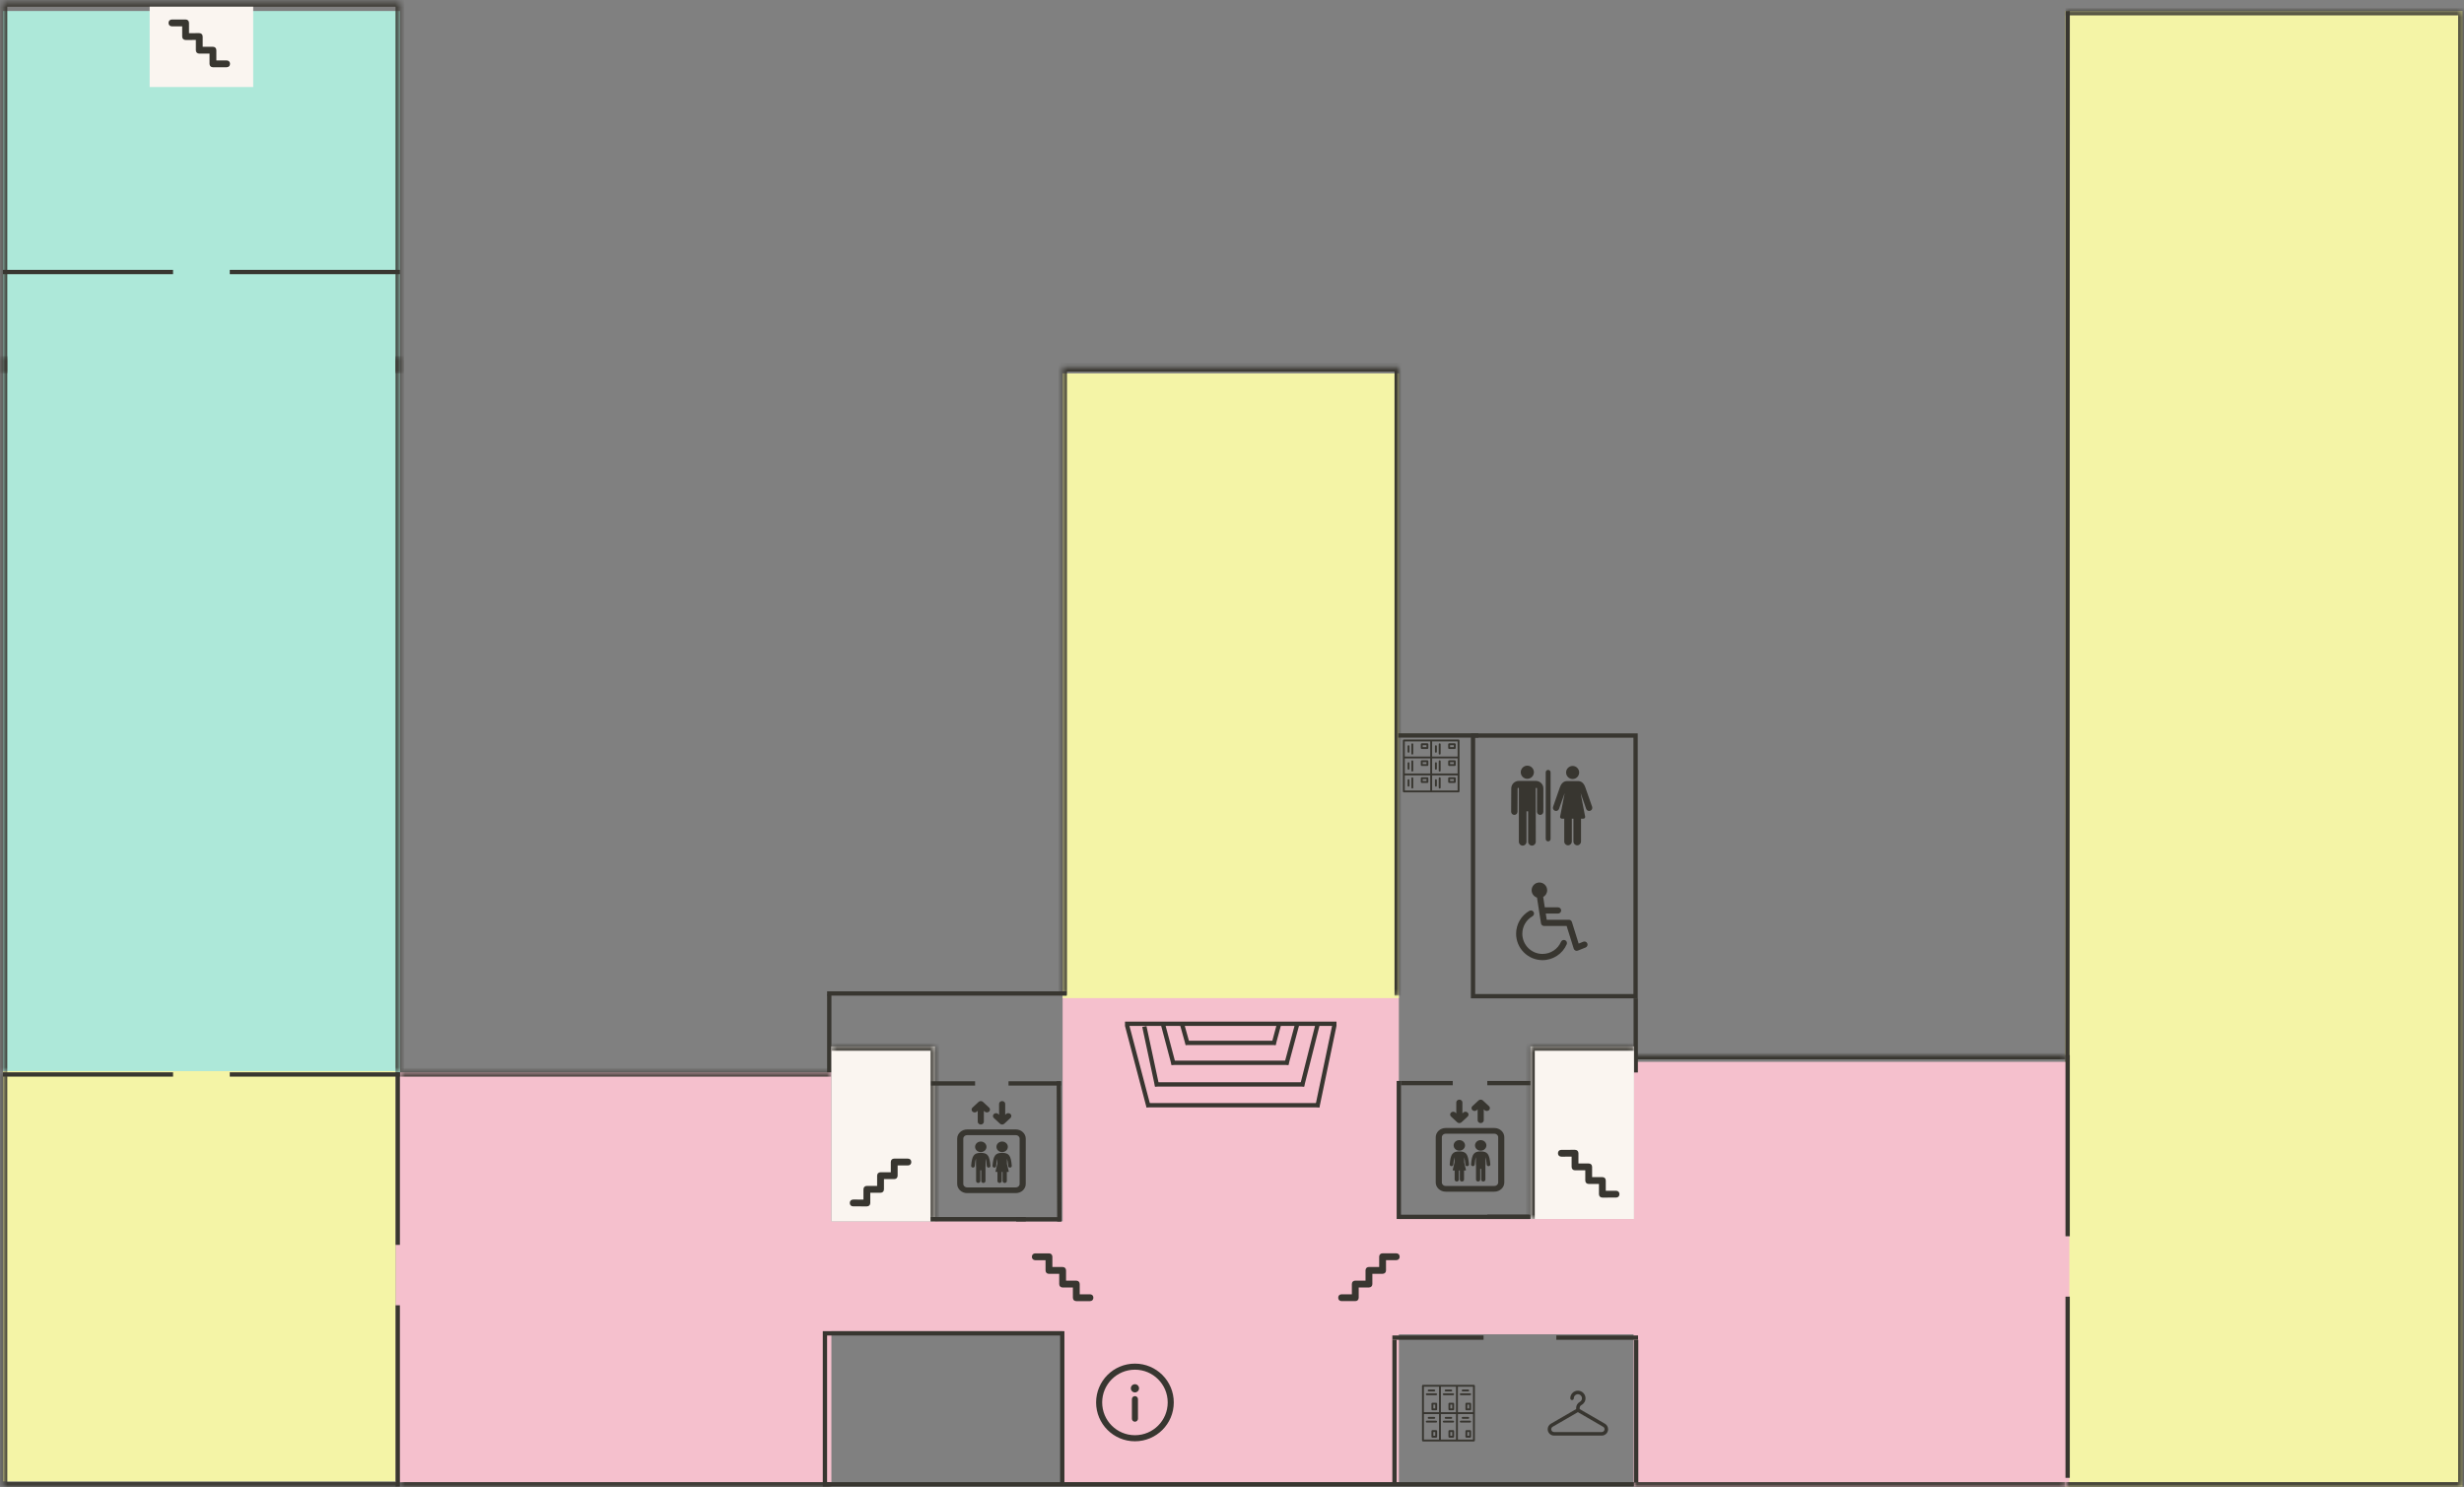 <svg width="502" height="303" viewBox="0 0 502 303" fill="none" xmlns="http://www.w3.org/2000/svg">
<rect x="0" y="0" width="502" height="303" fill="#808080" stroke="none"/>
<rect x="216.495" y="202.88" width="68.498" height="99.23" fill="#F5C0CD"/>
<rect x="216.495" y="76.089" width="68.498" height="127.296" fill="#F4F4A6"/>
<rect x="420.768" y="2.244" width="80.921" height="300.656" fill="#F4F4A6"/>
<rect x="0.596" y="2.244" width="80.921" height="216.261" fill="#ADE8D9"/>
<rect x="80.595" y="218.505" width="88.79" height="83.605" fill="#F5C0CD"/>
<rect x="332.813" y="216.367" width="88.79" height="86.532" fill="#F5C0CD"/>
<rect x="0.596" y="218.26" width="79.999" height="83.605" fill="#F4F4A6"/>
<rect x="167.295" y="248.872" width="87.032" height="22.38" fill="#F5C0CD"/>
<rect x="246.63" y="248.395" width="87.032" height="23.497" fill="#F5C0CD"/>
<g clip-path="url(#clip0_718_4727)">
<path d="M326.979 290.114L321.832 287.132V286.91C321.832 286.657 321.976 286.421 322.209 286.296C322.732 286.012 323.044 285.466 323.021 284.87C322.991 284.065 322.336 283.411 321.531 283.38C321.105 283.364 320.702 283.517 320.396 283.813C320.089 284.108 319.92 284.505 319.92 284.93C319.92 285.13 320.081 285.291 320.281 285.291C320.48 285.291 320.641 285.13 320.641 284.93C320.641 284.703 320.731 284.49 320.896 284.332C321.06 284.174 321.275 284.092 321.504 284.101C321.934 284.117 322.284 284.467 322.301 284.898C322.313 285.217 322.146 285.509 321.865 285.661C321.4 285.913 321.111 286.392 321.111 286.91V287.132L315.964 290.114C315.565 290.345 315.317 290.775 315.317 291.236C315.317 291.951 315.899 292.532 316.613 292.532H326.329C327.044 292.532 327.625 291.95 327.625 291.236C327.625 290.775 327.377 290.345 326.979 290.114ZM326.329 291.811H316.613C316.296 291.811 316.039 291.553 316.039 291.236C316.039 291.031 316.148 290.841 316.325 290.738L321.471 287.756L326.617 290.738C326.794 290.841 326.904 291.031 326.904 291.236C326.904 291.553 326.646 291.811 326.329 291.811Z" fill="#383630"/>
</g>
<g clip-path="url(#clip1_718_4727)">
<path d="M287.159 160.116L287.159 158.962C287.159 158.911 287.138 158.863 287.102 158.826C287.066 158.79 287.017 158.77 286.966 158.77C286.915 158.77 286.866 158.79 286.83 158.826C286.794 158.863 286.774 158.911 286.774 158.962L286.774 160.116C286.774 160.167 286.794 160.216 286.83 160.252C286.866 160.288 286.915 160.309 286.966 160.309C287.017 160.309 287.066 160.288 287.102 160.252C287.138 160.216 287.159 160.167 287.159 160.116Z" fill="#383630"/>
<path d="M287.928 160.501L287.928 158.578C287.928 158.527 287.907 158.478 287.871 158.442C287.835 158.406 287.786 158.386 287.735 158.386C287.684 158.386 287.635 158.406 287.599 158.442C287.563 158.478 287.543 158.527 287.543 158.578L287.543 160.501C287.543 160.552 287.563 160.601 287.599 160.637C287.635 160.673 287.684 160.693 287.735 160.693C287.786 160.693 287.835 160.673 287.871 160.637C287.907 160.601 287.928 160.552 287.928 160.501Z" fill="#383630"/>
<path d="M289.466 158.578L289.466 159.347C289.466 159.398 289.486 159.447 289.522 159.483C289.558 159.519 289.607 159.539 289.658 159.539L290.812 159.539C290.863 159.539 290.912 159.519 290.948 159.483C290.984 159.447 291.004 159.398 291.004 159.347L291.004 158.578C291.004 158.527 290.984 158.478 290.948 158.442C290.912 158.405 290.863 158.385 290.812 158.385L289.658 158.385C289.607 158.385 289.558 158.405 289.522 158.442C289.486 158.478 289.466 158.527 289.466 158.578ZM290.62 158.77L290.62 159.154L289.85 159.154L289.85 158.77L290.62 158.77Z" fill="#383630"/>
<path d="M287.159 156.654L287.159 155.501C287.159 155.45 287.138 155.401 287.102 155.365C287.066 155.328 287.017 155.308 286.966 155.308C286.915 155.308 286.866 155.328 286.83 155.365C286.794 155.401 286.774 155.45 286.774 155.501L286.774 156.654C286.774 156.705 286.794 156.754 286.83 156.79C286.866 156.826 286.915 156.847 286.966 156.847C287.017 156.847 287.066 156.826 287.102 156.79C287.138 156.754 287.159 156.705 287.159 156.654Z" fill="#383630"/>
<path d="M287.928 157.039L287.928 155.116C287.928 155.065 287.907 155.016 287.871 154.98C287.835 154.944 287.786 154.924 287.735 154.924C287.684 154.924 287.635 154.944 287.599 154.98C287.563 155.016 287.543 155.065 287.543 155.116L287.543 157.039C287.543 157.09 287.563 157.139 287.599 157.175C287.635 157.211 287.684 157.231 287.735 157.231C287.786 157.231 287.835 157.211 287.871 157.175C287.907 157.139 287.928 157.09 287.928 157.039Z" fill="#383630"/>
<path d="M289.466 155.117L289.466 155.886C289.466 155.937 289.486 155.986 289.522 156.022C289.558 156.058 289.607 156.078 289.658 156.078L290.812 156.078C290.863 156.078 290.912 156.058 290.948 156.022C290.984 155.986 291.004 155.937 291.004 155.886L291.004 155.117C291.004 155.066 290.984 155.017 290.948 154.981C290.912 154.945 290.863 154.924 290.812 154.924L289.658 154.924C289.607 154.924 289.558 154.945 289.522 154.981C289.486 155.017 289.466 155.066 289.466 155.117ZM290.62 155.309L290.62 155.694L289.85 155.694L289.85 155.309L290.62 155.309Z" fill="#383630"/>
<path d="M287.159 153.193L287.159 152.04C287.159 151.989 287.138 151.94 287.102 151.904C287.066 151.868 287.017 151.847 286.966 151.847C286.915 151.847 286.866 151.868 286.83 151.904C286.794 151.94 286.774 151.989 286.774 152.04L286.774 153.193C286.774 153.244 286.794 153.293 286.83 153.329C286.866 153.365 286.915 153.386 286.966 153.386C287.017 153.386 287.066 153.365 287.102 153.329C287.138 153.293 287.159 153.244 287.159 153.193Z" fill="#383630"/>
<path d="M287.928 153.578L287.928 151.655C287.928 151.604 287.907 151.555 287.871 151.519C287.835 151.483 287.786 151.463 287.735 151.463C287.684 151.463 287.635 151.483 287.599 151.519C287.563 151.555 287.543 151.604 287.543 151.655L287.543 153.578C287.543 153.629 287.563 153.678 287.599 153.714C287.635 153.75 287.684 153.771 287.735 153.771C287.786 153.771 287.835 153.75 287.871 153.714C287.907 153.678 287.928 153.629 287.928 153.578Z" fill="#383630"/>
<path d="M289.466 151.655L289.466 152.424C289.466 152.475 289.486 152.524 289.522 152.56C289.558 152.596 289.607 152.616 289.658 152.616L290.812 152.616C290.863 152.616 290.912 152.596 290.948 152.56C290.984 152.524 291.004 152.475 291.004 152.424L291.004 151.655C291.004 151.604 290.984 151.555 290.948 151.519C290.912 151.483 290.863 151.462 290.812 151.462L289.658 151.462C289.607 151.462 289.558 151.483 289.522 151.519C289.486 151.555 289.466 151.604 289.466 151.655ZM290.62 151.847L290.62 152.232L289.85 152.232L289.85 151.847L290.62 151.847Z" fill="#383630"/>
<path d="M292.735 160.116L292.735 158.962C292.735 158.911 292.715 158.863 292.679 158.826C292.643 158.79 292.594 158.77 292.543 158.77C292.492 158.77 292.443 158.79 292.407 158.826C292.371 158.863 292.351 158.911 292.351 158.962L292.351 160.116C292.351 160.167 292.371 160.216 292.407 160.252C292.443 160.288 292.492 160.309 292.543 160.309C292.594 160.309 292.643 160.288 292.679 160.252C292.715 160.216 292.735 160.167 292.735 160.116Z" fill="#383630"/>
<path d="M293.504 160.501L293.504 158.578C293.504 158.527 293.484 158.478 293.448 158.442C293.412 158.406 293.363 158.386 293.312 158.386C293.261 158.386 293.212 158.406 293.176 158.442C293.14 158.478 293.12 158.527 293.12 158.578L293.12 160.501C293.12 160.552 293.14 160.601 293.176 160.637C293.212 160.673 293.261 160.693 293.312 160.693C293.363 160.693 293.412 160.673 293.448 160.637C293.484 160.601 293.504 160.552 293.504 160.501Z" fill="#383630"/>
<path d="M295.043 158.578L295.043 159.347C295.043 159.398 295.063 159.447 295.099 159.483C295.135 159.519 295.184 159.539 295.235 159.539L296.389 159.539C296.44 159.539 296.489 159.519 296.525 159.483C296.561 159.447 296.581 159.398 296.581 159.347L296.581 158.578C296.581 158.527 296.561 158.478 296.525 158.442C296.489 158.405 296.44 158.385 296.389 158.385L295.235 158.385C295.184 158.385 295.135 158.405 295.099 158.442C295.063 158.478 295.043 158.527 295.043 158.578ZM296.197 158.77L296.197 159.154L295.428 159.154L295.428 158.77L296.197 158.77Z" fill="#383630"/>
<path d="M292.735 156.654L292.735 155.501C292.735 155.45 292.715 155.401 292.679 155.365C292.643 155.328 292.594 155.308 292.543 155.308C292.492 155.308 292.443 155.328 292.407 155.365C292.371 155.401 292.351 155.45 292.351 155.501L292.351 156.654C292.351 156.705 292.371 156.754 292.407 156.79C292.443 156.826 292.492 156.847 292.543 156.847C292.594 156.847 292.643 156.826 292.679 156.79C292.715 156.754 292.735 156.705 292.735 156.654Z" fill="#383630"/>
<path d="M293.312 154.924C293.261 154.924 293.212 154.944 293.176 154.98C293.14 155.016 293.12 155.065 293.12 155.116L293.12 157.039C293.12 157.09 293.14 157.139 293.176 157.175C293.212 157.211 293.261 157.231 293.312 157.231C293.363 157.231 293.412 157.211 293.448 157.175C293.484 157.139 293.504 157.09 293.504 157.039L293.504 155.116C293.504 155.065 293.484 155.016 293.448 154.98C293.412 154.944 293.363 154.924 293.312 154.924Z" fill="#383630"/>
<path d="M295.043 155.117L295.043 155.886C295.043 155.937 295.063 155.986 295.099 156.022C295.135 156.058 295.184 156.078 295.235 156.078L296.389 156.078C296.44 156.078 296.489 156.058 296.525 156.022C296.561 155.986 296.581 155.937 296.581 155.886L296.581 155.117C296.581 155.066 296.561 155.017 296.525 154.981C296.489 154.945 296.44 154.924 296.389 154.924L295.235 154.924C295.184 154.924 295.135 154.945 295.099 154.981C295.063 155.017 295.043 155.066 295.043 155.117ZM296.197 155.309L296.197 155.694L295.428 155.694L295.428 155.309L296.197 155.309Z" fill="#383630"/>
<path d="M286.004 150.694C285.953 150.694 285.904 150.714 285.868 150.75C285.832 150.786 285.812 150.835 285.812 150.886L285.812 161.271C285.812 161.322 285.832 161.371 285.868 161.407C285.904 161.443 285.953 161.463 286.004 161.463L297.158 161.463C297.209 161.463 297.258 161.443 297.294 161.407C297.33 161.371 297.35 161.322 297.35 161.271L297.35 150.886C297.35 150.835 297.33 150.786 297.294 150.75C297.258 150.714 297.209 150.694 297.158 150.694L286.004 150.694ZM286.197 151.078L291.389 151.078L291.389 154.155L286.197 154.155L286.197 151.078ZM291.773 157.617L291.773 154.54L296.966 154.54L296.966 157.617L291.773 157.617ZM286.197 154.54L291.389 154.54L291.389 157.617L286.197 157.617L286.197 154.54ZM286.197 158.001L291.389 158.001L291.389 161.078L286.197 161.078L286.197 158.001ZM296.966 158.001L296.966 161.078L291.773 161.078L291.773 158.001L296.966 158.001ZM296.966 151.078L296.966 154.155L291.773 154.155L291.773 151.078L296.966 151.078Z" fill="#383630"/>
<path d="M292.735 153.193L292.735 152.04C292.735 151.989 292.715 151.94 292.679 151.904C292.643 151.868 292.594 151.847 292.543 151.847C292.492 151.847 292.443 151.868 292.407 151.904C292.371 151.94 292.351 151.989 292.351 152.04L292.351 153.193C292.351 153.244 292.371 153.293 292.407 153.329C292.443 153.365 292.492 153.386 292.543 153.386C292.594 153.386 292.643 153.365 292.679 153.329C292.715 153.293 292.735 153.244 292.735 153.193Z" fill="#383630"/>
<path d="M293.504 153.578L293.504 151.655C293.504 151.604 293.484 151.555 293.448 151.519C293.412 151.483 293.363 151.463 293.312 151.463C293.261 151.463 293.212 151.483 293.176 151.519C293.14 151.555 293.12 151.604 293.12 151.655L293.12 153.578C293.12 153.629 293.14 153.678 293.176 153.714C293.212 153.75 293.261 153.771 293.312 153.771C293.363 153.771 293.412 153.75 293.448 153.714C293.484 153.678 293.504 153.629 293.504 153.578Z" fill="#383630"/>
<path d="M295.043 151.655L295.043 152.424C295.043 152.475 295.063 152.524 295.099 152.56C295.135 152.596 295.184 152.616 295.235 152.616L296.389 152.616C296.44 152.616 296.489 152.596 296.525 152.56C296.561 152.524 296.581 152.475 296.581 152.424L296.581 151.655C296.581 151.604 296.561 151.555 296.525 151.519C296.489 151.483 296.44 151.462 296.389 151.462L295.235 151.462C295.184 151.462 295.135 151.483 295.099 151.519C295.063 151.555 295.043 151.604 295.043 151.655ZM296.197 151.847L296.197 152.232L295.428 152.232L295.428 151.847L296.197 151.847Z" fill="#383630"/>
</g>
<path d="M291.059 283.532H292.213C292.264 283.532 292.313 283.512 292.349 283.476C292.385 283.44 292.406 283.391 292.406 283.34C292.406 283.289 292.385 283.24 292.349 283.204C292.313 283.168 292.264 283.147 292.213 283.147H291.059C291.008 283.147 290.96 283.168 290.924 283.204C290.887 283.24 290.867 283.289 290.867 283.34C290.867 283.391 290.887 283.44 290.924 283.476C290.96 283.512 291.008 283.532 291.059 283.532Z" fill="#383630"/>
<path d="M290.675 284.301H292.598C292.649 284.301 292.698 284.28 292.734 284.244C292.77 284.208 292.79 284.159 292.79 284.108C292.79 284.057 292.77 284.008 292.734 283.972C292.698 283.936 292.649 283.916 292.598 283.916H290.675C290.624 283.916 290.575 283.936 290.539 283.972C290.503 284.008 290.482 284.057 290.482 284.108C290.482 284.159 290.503 284.208 290.539 284.244C290.575 284.28 290.624 284.301 290.675 284.301Z" fill="#383630"/>
<path d="M292.598 285.84H291.829C291.778 285.84 291.729 285.86 291.693 285.896C291.656 285.932 291.636 285.981 291.636 286.032V287.186C291.636 287.237 291.656 287.286 291.693 287.322C291.729 287.358 291.778 287.378 291.829 287.378H292.598C292.649 287.378 292.698 287.358 292.734 287.322C292.77 287.286 292.79 287.237 292.79 287.186V286.032C292.79 285.981 292.77 285.932 292.734 285.896C292.698 285.86 292.649 285.84 292.598 285.84ZM292.405 286.994H292.021V286.224H292.405V286.994Z" fill="#383630"/>
<path d="M294.521 283.532H295.675C295.726 283.532 295.775 283.512 295.811 283.476C295.847 283.44 295.867 283.391 295.867 283.34C295.867 283.289 295.847 283.24 295.811 283.204C295.775 283.168 295.726 283.147 295.675 283.147H294.521C294.47 283.147 294.421 283.168 294.385 283.204C294.349 283.24 294.329 283.289 294.329 283.34C294.329 283.391 294.349 283.44 294.385 283.476C294.421 283.512 294.47 283.532 294.521 283.532Z" fill="#383630"/>
<path d="M294.136 284.301H296.059C296.11 284.301 296.159 284.28 296.195 284.244C296.231 284.208 296.252 284.159 296.252 284.108C296.252 284.057 296.231 284.008 296.195 283.972C296.159 283.936 296.11 283.916 296.059 283.916H294.136C294.085 283.916 294.036 283.936 294 283.972C293.964 284.008 293.944 284.057 293.944 284.108C293.944 284.159 293.964 284.208 294 284.244C294.036 284.28 294.085 284.301 294.136 284.301Z" fill="#383630"/>
<path d="M296.059 285.84H295.29C295.239 285.84 295.19 285.86 295.154 285.896C295.118 285.932 295.098 285.981 295.098 286.032V287.186C295.098 287.237 295.118 287.286 295.154 287.322C295.19 287.358 295.239 287.378 295.29 287.378H296.059C296.11 287.378 296.159 287.358 296.195 287.322C296.231 287.286 296.251 287.237 296.251 287.186V286.032C296.251 285.981 296.231 285.932 296.195 285.896C296.159 285.86 296.11 285.84 296.059 285.84ZM295.867 286.994H295.482V286.224H295.867V286.994Z" fill="#383630"/>
<path d="M297.982 283.532H299.136C299.187 283.532 299.236 283.512 299.272 283.476C299.308 283.44 299.328 283.391 299.328 283.34C299.328 283.289 299.308 283.24 299.272 283.204C299.236 283.168 299.187 283.147 299.136 283.147H297.982C297.931 283.147 297.882 283.168 297.846 283.204C297.81 283.24 297.79 283.289 297.79 283.34C297.79 283.391 297.81 283.44 297.846 283.476C297.882 283.512 297.931 283.532 297.982 283.532Z" fill="#383630"/>
<path d="M297.598 284.301H299.521C299.572 284.301 299.621 284.28 299.657 284.244C299.693 284.208 299.713 284.159 299.713 284.108C299.713 284.057 299.693 284.008 299.657 283.972C299.621 283.936 299.572 283.916 299.521 283.916H297.598C297.547 283.916 297.498 283.936 297.462 283.972C297.426 284.008 297.405 284.057 297.405 284.108C297.405 284.159 297.426 284.208 297.462 284.244C297.498 284.28 297.547 284.301 297.598 284.301Z" fill="#383630"/>
<path d="M299.521 285.84H298.751C298.7 285.84 298.651 285.86 298.615 285.896C298.579 285.932 298.559 285.981 298.559 286.032V287.186C298.559 287.237 298.579 287.286 298.615 287.322C298.651 287.358 298.7 287.378 298.751 287.378H299.521C299.572 287.378 299.621 287.358 299.657 287.322C299.693 287.286 299.713 287.237 299.713 287.186V286.032C299.713 285.981 299.693 285.932 299.657 285.896C299.621 285.86 299.572 285.84 299.521 285.84ZM299.328 286.994H298.944V286.224H299.328V286.994Z" fill="#383630"/>
<path d="M291.059 289.108H292.213C292.264 289.108 292.313 289.088 292.349 289.052C292.385 289.016 292.406 288.967 292.406 288.916C292.406 288.865 292.385 288.816 292.349 288.78C292.313 288.744 292.264 288.724 292.213 288.724H291.059C291.008 288.724 290.96 288.744 290.924 288.78C290.887 288.816 290.867 288.865 290.867 288.916C290.867 288.967 290.887 289.016 290.924 289.052C290.96 289.088 291.008 289.108 291.059 289.108Z" fill="#383630"/>
<path d="M290.675 289.878H292.598C292.649 289.878 292.698 289.858 292.734 289.821C292.77 289.785 292.79 289.736 292.79 289.685C292.79 289.634 292.77 289.586 292.734 289.549C292.698 289.513 292.649 289.493 292.598 289.493H290.675C290.624 289.493 290.575 289.513 290.539 289.549C290.503 289.586 290.482 289.634 290.482 289.685C290.482 289.736 290.503 289.785 290.539 289.821C290.575 289.858 290.624 289.878 290.675 289.878Z" fill="#383630"/>
<path d="M292.598 291.416H291.829C291.778 291.416 291.729 291.436 291.693 291.472C291.656 291.508 291.636 291.557 291.636 291.608V292.762C291.636 292.813 291.656 292.862 291.693 292.898C291.729 292.934 291.778 292.954 291.829 292.954H292.598C292.649 292.954 292.698 292.934 292.734 292.898C292.77 292.862 292.79 292.813 292.79 292.762V291.608C292.79 291.557 292.77 291.508 292.734 291.472C292.698 291.436 292.649 291.416 292.598 291.416ZM292.405 292.57H292.021V291.801H292.405V292.57Z" fill="#383630"/>
<path d="M294.521 289.108H295.675C295.726 289.108 295.775 289.088 295.811 289.052C295.847 289.016 295.867 288.967 295.867 288.916C295.867 288.865 295.847 288.816 295.811 288.78C295.775 288.744 295.726 288.724 295.675 288.724H294.521C294.47 288.724 294.421 288.744 294.385 288.78C294.349 288.816 294.329 288.865 294.329 288.916C294.329 288.967 294.349 289.016 294.385 289.052C294.421 289.088 294.47 289.108 294.521 289.108Z" fill="#383630"/>
<path d="M296.252 289.685C296.252 289.634 296.231 289.586 296.195 289.549C296.159 289.513 296.11 289.493 296.059 289.493H294.136C294.085 289.493 294.036 289.513 294 289.549C293.964 289.586 293.944 289.634 293.944 289.685C293.944 289.736 293.964 289.785 294 289.821C294.036 289.858 294.085 289.878 294.136 289.878H296.059C296.11 289.878 296.159 289.858 296.195 289.821C296.231 289.785 296.252 289.736 296.252 289.685Z" fill="#383630"/>
<path d="M296.059 291.416H295.29C295.239 291.416 295.19 291.436 295.154 291.472C295.118 291.508 295.098 291.557 295.098 291.608V292.762C295.098 292.813 295.118 292.862 295.154 292.898C295.19 292.934 295.239 292.954 295.29 292.954H296.059C296.11 292.954 296.159 292.934 296.195 292.898C296.231 292.862 296.251 292.813 296.251 292.762V291.608C296.251 291.557 296.231 291.508 296.195 291.472C296.159 291.436 296.11 291.416 296.059 291.416ZM295.867 292.57H295.482V291.801H295.867V292.57Z" fill="#383630"/>
<path d="M300.482 282.378C300.482 282.327 300.462 282.278 300.426 282.242C300.39 282.206 300.341 282.186 300.29 282.186H289.906C289.855 282.186 289.806 282.206 289.77 282.242C289.734 282.278 289.713 282.327 289.713 282.378V293.532C289.713 293.583 289.734 293.631 289.77 293.668C289.806 293.704 289.855 293.724 289.906 293.724H300.29C300.341 293.724 300.39 293.704 300.426 293.668C300.462 293.631 300.482 293.583 300.482 293.532V282.378ZM300.098 282.57V287.762H297.021V282.57H300.098ZM293.559 288.147H296.636V293.339H293.559V288.147ZM296.636 282.57V287.762H293.559V282.57H296.636ZM293.175 282.57V287.762H290.098V282.57H293.175ZM293.175 293.339H290.098V288.147H293.175V293.339ZM300.098 293.339H297.021V288.147H300.098V293.339Z" fill="#383630"/>
<path d="M297.982 289.108H299.136C299.187 289.108 299.236 289.088 299.272 289.052C299.308 289.016 299.328 288.967 299.328 288.916C299.328 288.865 299.308 288.816 299.272 288.78C299.236 288.744 299.187 288.724 299.136 288.724H297.982C297.931 288.724 297.882 288.744 297.846 288.78C297.81 288.816 297.79 288.865 297.79 288.916C297.79 288.967 297.81 289.016 297.846 289.052C297.882 289.088 297.931 289.108 297.982 289.108Z" fill="#383630"/>
<path d="M297.598 289.878H299.521C299.572 289.878 299.621 289.858 299.657 289.821C299.693 289.785 299.713 289.736 299.713 289.685C299.713 289.634 299.693 289.586 299.657 289.549C299.621 289.513 299.572 289.493 299.521 289.493H297.598C297.547 289.493 297.498 289.513 297.462 289.549C297.426 289.586 297.405 289.634 297.405 289.685C297.405 289.736 297.426 289.785 297.462 289.821C297.498 289.858 297.547 289.878 297.598 289.878Z" fill="#383630"/>
<path d="M299.521 291.416H298.751C298.7 291.416 298.651 291.436 298.615 291.472C298.579 291.508 298.559 291.557 298.559 291.608V292.762C298.559 292.813 298.579 292.862 298.615 292.898C298.651 292.934 298.7 292.954 298.751 292.954H299.521C299.572 292.954 299.621 292.934 299.657 292.898C299.693 292.862 299.713 292.813 299.713 292.762V291.608C299.713 291.557 299.693 291.508 299.657 291.472C299.621 291.436 299.572 291.416 299.521 291.416ZM299.328 292.57H298.944V291.801H299.328V292.57Z" fill="#383630"/>
<g clip-path="url(#clip2_718_4727)">
<path d="M312.908 159.128C311.022 159.128 310.996 159.128 309.427 159.128C308.587 159.128 307.9 159.811 307.896 160.652L307.872 165.405C307.87 165.763 308.159 166.054 308.516 166.056C308.517 166.056 308.518 166.056 308.519 166.056C308.875 166.056 309.164 165.768 309.166 165.412L309.19 160.658C309.19 160.658 309.19 160.657 309.19 160.656C309.191 160.586 309.249 160.529 309.319 160.53C309.39 160.53 309.447 160.587 309.447 160.658L309.447 171.535C309.447 171.964 309.795 172.312 310.224 172.312C310.652 172.312 311 171.964 311 171.535V165.329H311.335V171.535C311.335 171.964 311.683 172.312 312.112 172.312C312.541 172.312 312.888 171.964 312.888 171.535C312.888 161.271 312.875 167.141 312.874 160.667C312.874 160.595 312.932 160.535 313.004 160.532C313.077 160.529 313.139 160.584 313.145 160.657V160.657L313.141 165.408C313.14 165.765 313.43 166.055 313.787 166.056C313.787 166.056 313.787 166.056 313.788 166.056C314.145 166.056 314.434 165.766 314.435 165.409L314.439 160.655C314.439 160.654 314.439 160.653 314.439 160.652C314.435 159.811 313.748 159.128 312.908 159.128Z" fill="#383630"/>
<path d="M311.168 158.7C311.909 158.7 312.509 158.1 312.509 157.359C312.509 156.619 311.909 156.019 311.168 156.019C310.427 156.019 309.827 156.619 309.827 157.359C309.827 158.1 310.427 158.7 311.168 158.7Z" fill="#383630"/>
<path d="M324.37 164.4C324.358 164.366 323.181 161.01 322.996 160.471C322.698 159.604 322.198 159.164 321.511 159.164C320.549 159.164 320.234 159.164 319.274 159.164C318.586 159.164 318.086 159.604 317.788 160.471C317.603 161.01 316.427 164.366 316.415 164.4C316.297 164.734 316.474 165.101 316.808 165.218C317.144 165.336 317.51 165.159 317.627 164.825C317.665 164.716 318.373 162.749 318.768 161.618C318.727 161.956 318.846 161.255 317.85 166.396C317.807 166.617 317.977 166.821 318.2 166.821C318.338 166.821 318.504 166.821 318.69 166.821V171.481C318.69 171.906 319.035 172.251 319.461 172.251C319.887 172.251 320.232 171.906 320.232 171.481V166.821C320.343 166.821 320.454 166.821 320.565 166.821V171.481C320.565 171.906 320.91 172.251 321.335 172.251C321.761 172.251 322.106 171.906 322.106 171.481V166.821C322.292 166.821 322.458 166.821 322.596 166.821C322.82 166.821 322.989 166.617 322.947 166.396C321.96 161.301 322.069 161.893 322.035 161.618C322.433 162.758 323.12 164.718 323.158 164.825C323.275 165.16 323.642 165.336 323.976 165.218C324.311 165.101 324.487 164.734 324.37 164.4Z" fill="#383630"/>
<path d="M320.399 158.741C321.134 158.741 321.73 158.145 321.73 157.409C321.73 156.674 321.134 156.078 320.399 156.078C319.663 156.078 319.067 156.674 319.067 157.409C319.067 158.145 319.663 158.741 320.399 158.741Z" fill="#383630"/>
<path d="M315.409 156.882C315.135 156.882 314.914 157.104 314.914 157.377V170.951C314.914 171.225 315.135 171.447 315.409 171.447C315.683 171.447 315.905 171.225 315.905 170.951V157.377C315.905 157.104 315.683 156.882 315.409 156.882Z" fill="#383630"/>
</g>
<mask id="path-54-inside-1_718_4727" fill="white">
<path d="M0.596 0.486H81.474V76.089H0.596V0.486Z"/>
</mask>
<path d="M0.596 0.486V-0.393H-0.283V0.486H0.596ZM81.474 0.486H82.353V-0.393H81.474V0.486ZM0.596 0.486V1.365H81.474V0.486V-0.393H0.596V0.486ZM81.474 0.486H80.595V76.089H81.474H82.353V0.486H81.474ZM0.596 76.089H1.475V0.486H0.596H-0.283V76.089H0.596Z" fill="#383630" mask="url(#path-54-inside-1_718_4727)"/>
<mask id="path-56-inside-2_718_4727" fill="white">
<path d="M0.596 218.505H81.474V302.899H0.596V218.505Z"/>
</mask>
<path d="M0.596 302.899H-0.283V303.779H0.596V302.899ZM81.474 302.899V302.02H0.596V302.899V303.779H81.474V302.899ZM0.596 302.899H1.475V218.505H0.596H-0.283V302.899H0.596Z" fill="#383630" mask="url(#path-56-inside-2_718_4727)"/>
<mask id="path-58-inside-3_718_4727" fill="white">
<path d="M81.474 218.505H169.385V302.899H81.474V218.505Z"/>
</mask>
<path d="M81.474 218.505V219.384H169.385V218.505V217.626H81.474V218.505ZM169.385 302.899V302.02H81.474V302.899V303.779H169.385V302.899Z" fill="#383630" mask="url(#path-58-inside-3_718_4727)"/>
<mask id="path-60-inside-4_718_4727" fill="white">
<path d="M332.899 214.988H420.81V302.899H332.899V214.988Z"/>
</mask>
<path d="M332.899 214.988V215.867H420.81V214.988V214.109H332.899V214.988ZM420.81 302.899V302.02H332.899V302.899V303.778H420.81V302.899Z" fill="#383630" mask="url(#path-60-inside-4_718_4727)"/>
<mask id="path-62-inside-5_718_4727" fill="white">
<path d="M420.811 2.244H501.689V302.9H420.811V2.244Z"/>
</mask>
<path d="M501.689 2.244H502.568V1.365H501.689V2.244ZM501.689 302.9V303.779H502.568V302.9H501.689ZM420.811 2.244V3.123H501.689V2.244V1.365H420.811V2.244ZM501.689 2.244H500.81V302.9H501.689H502.568V2.244H501.689ZM501.689 302.9V302.021H420.811V302.9V303.779H501.689V302.9Z" fill="#383630" mask="url(#path-62-inside-5_718_4727)"/>
<rect x="300.106" y="149.881" width="33.117" height="53.114" stroke="#383630" stroke-width="0.879"/>
<mask id="path-65-inside-6_718_4727" fill="white">
<path d="M216.495 74.841H284.993V202.88H216.495V74.841Z"/>
</mask>
<path d="M216.495 74.841V73.962H215.616V74.841H216.495ZM284.993 74.841H285.872V73.962H284.993V74.841ZM216.495 74.841V75.72H284.993V74.841V73.962H216.495V74.841ZM284.993 74.841H284.114V202.88H284.993H285.872V74.841H284.993ZM216.495 202.88H217.374V74.841H216.495H215.616V202.88H216.495Z" fill="#383630" mask="url(#path-65-inside-6_718_4727)"/>
<mask id="path-67-inside-7_718_4727" fill="white">
<path d="M0.596 72.573H81.474V218.506H0.596V72.573Z"/>
</mask>
<path d="M81.474 72.573H80.595V218.506H81.474H82.353V72.573H81.474ZM0.596 218.506H1.475V72.573H0.596H-0.283V218.506H0.596Z" fill="#383630" mask="url(#path-67-inside-7_718_4727)"/>
<line x1="284.878" y1="149.867" x2="301.209" y2="149.867" stroke="#383630" stroke-width="0.879"/>
<path d="M168.949 218.505L168.949 202.681" stroke="#383630" stroke-width="0.879"/>
<line x1="168.508" y1="202.44" x2="217.298" y2="202.44" stroke="#383630" stroke-width="0.879"/>
<rect x="168.067" y="271.692" width="48.351" height="30.769" stroke="#383630" stroke-width="0.879"/>
<line x1="284.109" y1="273.01" x2="284.109" y2="302.462" stroke="#383630" stroke-width="0.879"/>
<line x1="333.339" y1="273.01" x2="333.339" y2="302.11" stroke="#383630" stroke-width="0.879"/>
<line x1="283.669" y1="272.57" x2="302.251" y2="272.57" stroke="#383630" stroke-width="0.879"/>
<line x1="317.076" y1="272.57" x2="333.729" y2="272.57" stroke="#383630" stroke-width="0.879"/>
<line x1="216.857" y1="302.46" x2="332.899" y2="302.46" stroke="#383630" stroke-width="0.879"/>
<line x1="333.253" y1="203.435" x2="333.253" y2="218.539" stroke="#383630" stroke-width="0.879"/>
<path d="M213.708 255.399L210.925 255.401C210.508 255.402 210.23 255.68 210.23 256.098C210.231 256.515 210.509 256.793 210.926 256.793L213.013 256.791L213.015 258.878C213.015 259.295 213.294 259.573 213.711 259.573L215.798 259.571L215.8 261.658C215.8 262.075 216.079 262.353 216.496 262.353L218.583 262.351L218.585 264.438C218.585 264.855 218.863 265.133 219.281 265.133L222.063 265.131C222.481 265.13 222.759 264.852 222.758 264.434C222.758 264.017 222.479 263.739 222.062 263.739L219.975 263.741L219.973 261.654C219.973 261.237 219.695 260.959 219.277 260.959L217.19 260.961L217.189 258.874C217.188 258.457 216.91 258.179 216.492 258.179L214.406 258.181L214.404 256.094C214.404 255.677 214.125 255.399 213.708 255.399Z" fill="#383630"/>
<path d="M281.682 255.39L284.464 255.39C284.881 255.39 285.16 255.669 285.16 256.086C285.16 256.503 284.881 256.782 284.464 256.782L282.377 256.782L282.377 258.868C282.377 259.286 282.099 259.564 281.682 259.564L279.595 259.564L279.595 261.651C279.595 262.068 279.316 262.346 278.899 262.346L276.812 262.346L276.812 264.433C276.812 264.851 276.534 265.129 276.117 265.129L273.334 265.129C272.917 265.129 272.639 264.851 272.639 264.433C272.639 264.016 272.917 263.738 273.334 263.738L275.421 263.738L275.421 261.651C275.421 261.233 275.699 260.955 276.117 260.955L278.204 260.955L278.204 258.868C278.204 258.451 278.482 258.173 278.899 258.173L280.986 258.173L280.986 256.086C280.986 255.669 281.264 255.39 281.682 255.39Z" fill="#383630"/>
<g clip-path="url(#clip3_718_4727)">
<path d="M231.225 277.866C226.852 277.866 223.313 281.405 223.313 285.778C223.313 290.152 226.852 293.69 231.225 293.69C235.599 293.69 239.137 290.151 239.137 285.778C239.137 281.405 235.598 277.866 231.225 277.866ZM231.225 292.454C227.535 292.454 224.55 289.468 224.55 285.778C224.55 282.088 227.536 279.102 231.225 279.102C234.915 279.102 237.901 282.088 237.901 285.778C237.901 289.468 234.915 292.454 231.225 292.454Z" fill="#383630"/>
<path d="M231.226 284.489C230.884 284.489 230.607 284.766 230.607 285.107V289.088C230.607 289.429 230.884 289.706 231.226 289.706C231.567 289.706 231.844 289.429 231.844 289.088V285.107C231.844 284.766 231.567 284.489 231.226 284.489Z" fill="#383630"/>
<path d="M231.226 283.732C231.686 283.732 232.06 283.359 232.06 282.898C232.06 282.437 231.686 282.063 231.226 282.063C230.765 282.063 230.391 282.437 230.391 282.898C230.391 283.359 230.765 283.732 231.226 283.732Z" fill="#383630"/>
</g>
<path d="M199.82 234.767C200.461 234.767 200.981 234.285 200.981 233.691C200.981 233.096 200.461 232.613 199.82 232.613C199.18 232.613 198.66 233.096 198.66 233.691C198.66 234.285 199.18 234.767 199.82 234.767Z" fill="#383630"/>
<path d="M199.82 234.92C198.431 234.92 198.027 235.462 197.858 237.556C197.842 237.744 197.994 237.908 198.197 237.923C198.206 237.923 198.216 237.924 198.225 237.924C198.416 237.924 198.577 237.787 198.592 237.607C198.654 236.834 198.736 236.36 198.857 236.069C198.845 236.126 198.838 236.186 198.838 236.247V237.562C198.838 237.633 198.848 237.701 198.864 237.767V240.654C198.864 240.874 199.056 241.053 199.293 241.053C199.531 241.053 199.723 240.874 199.723 240.654V238.469C199.755 238.472 199.787 238.473 199.82 238.473C199.852 238.473 199.884 238.472 199.916 238.469V240.654C199.916 240.874 200.108 241.053 200.345 241.053C200.583 241.053 200.775 240.874 200.775 240.654V237.768C200.792 237.702 200.801 237.633 200.801 237.562V236.247C200.801 236.186 200.794 236.127 200.782 236.069C200.903 236.361 200.985 236.835 201.047 237.607C201.063 237.796 201.24 237.937 201.442 237.923C201.645 237.908 201.797 237.744 201.782 237.556C201.612 235.462 201.209 234.92 199.82 234.92Z" fill="#383630"/>
<path d="M204.17 234.767C204.811 234.767 205.331 234.285 205.331 233.691C205.331 233.096 204.811 232.613 204.17 232.613C203.53 232.613 203.01 233.096 203.01 233.691C203.01 234.285 203.53 234.767 204.17 234.767Z" fill="#383630"/>
<path d="M204.171 234.92C202.781 234.92 202.378 235.462 202.209 237.556C202.193 237.744 202.345 237.908 202.548 237.923C202.557 237.923 202.567 237.924 202.576 237.924C202.767 237.924 202.928 237.787 202.943 237.607C203.002 236.876 203.078 236.412 203.189 236.117V237.162L202.824 238.687C202.817 238.716 202.824 238.747 202.845 238.771C202.865 238.795 202.896 238.808 202.929 238.808H203.215V240.654C203.215 240.874 203.407 241.053 203.644 241.053C203.882 241.053 204.074 240.874 204.074 240.654V238.808H204.267V240.654C204.267 240.874 204.46 241.053 204.697 241.053C204.934 241.053 205.126 240.874 205.126 240.654V238.808H205.412C205.413 238.808 205.413 238.808 205.414 238.808C205.473 238.808 205.522 238.764 205.522 238.708C205.522 238.695 205.519 238.683 205.514 238.672L205.152 237.161V236.117C205.263 236.411 205.339 236.875 205.399 237.607C205.414 237.796 205.591 237.937 205.793 237.923C205.996 237.909 206.148 237.744 206.133 237.556C205.963 235.462 205.56 234.92 204.171 234.92Z" fill="#383630"/>
<path d="M206.956 230.146H197.035C195.918 230.146 195.009 230.99 195.009 232.028V241.24C195.009 242.277 195.918 243.121 197.035 243.121H206.956C208.073 243.121 208.981 242.277 208.981 241.24V232.028C208.981 230.99 208.073 230.146 206.956 230.146ZM207.735 241.24C207.735 241.639 207.385 241.964 206.956 241.964H197.035C196.605 241.964 196.255 241.639 196.255 241.24V232.028C196.255 231.629 196.605 231.304 197.035 231.304H206.956C207.385 231.304 207.735 231.628 207.735 232.028V241.24H207.735Z" fill="#383630"/>
<path d="M199.015 226.509C199.076 226.452 199.137 226.396 199.198 226.339V228.454C199.198 228.55 199.194 228.643 199.225 228.736C199.309 228.987 199.573 229.157 199.855 229.143C200.137 229.128 200.379 228.933 200.432 228.676C200.449 228.596 200.444 228.513 200.444 228.432V226.339C200.589 226.474 200.723 226.623 200.934 226.665C201.252 226.729 201.579 226.548 201.667 226.257C201.73 226.048 201.659 225.831 201.496 225.68L200.262 224.533C200.07 224.355 199.766 224.314 199.527 224.432C199.428 224.481 199.353 224.558 199.275 224.631L198.181 225.647C198.127 225.697 198.074 225.747 198.035 225.809C197.936 225.967 197.925 226.165 198.004 226.332C198.177 226.699 198.71 226.792 199.015 226.509Z" fill="#383630"/>
<path d="M203.73 228.975C203.921 229.153 204.225 229.195 204.464 229.077C204.563 229.027 204.638 228.951 204.716 228.878L205.81 227.862C205.864 227.812 205.917 227.762 205.956 227.7C206.055 227.541 206.067 227.344 205.988 227.176C205.814 226.809 205.281 226.717 204.976 227C204.915 227.056 204.854 227.113 204.794 227.169V225.055C204.794 224.959 204.797 224.865 204.766 224.773C204.682 224.522 204.418 224.352 204.136 224.366C203.855 224.38 203.612 224.576 203.559 224.833C203.542 224.913 203.547 224.996 203.547 225.077V227.169C203.402 227.034 203.268 226.886 203.057 226.844C202.739 226.78 202.412 226.961 202.324 227.252C202.261 227.461 202.332 227.677 202.495 227.829L203.73 228.975Z" fill="#383630"/>
<mask id="path-91-inside-8_718_4727" fill="white">
<path d="M169.385 213.23H190.484V248.895H169.385V213.23Z"/>
</mask>
<path d="M169.385 213.23H190.484V248.895H169.385V213.23Z" fill="#FAF5F0"/>
<path d="M190.484 213.23H191.363V212.351H190.484V213.23ZM169.385 213.23V214.11H190.484V213.23V212.351H169.385V213.23ZM190.484 213.23H189.605V248.895H190.484H191.363V213.23H190.484Z" fill="#383630" mask="url(#path-91-inside-8_718_4727)"/>
<line x1="189.605" y1="248.433" x2="208.981" y2="248.433" stroke="#383630" stroke-width="0.879"/>
<line x1="207.044" y1="248.455" x2="216.153" y2="248.455" stroke="#383630" stroke-width="0.879"/>
<line x1="215.823" y1="248.896" x2="215.714" y2="220.332" stroke="#383630" stroke-width="0.879"/>
<line x1="198.659" y1="220.77" x2="189.683" y2="220.77" stroke="#383630" stroke-width="0.879"/>
<line x1="216.153" y1="220.77" x2="205.469" y2="220.77" stroke="#383630" stroke-width="0.879"/>
<g clip-path="url(#clip4_718_4727)">
<path d="M182.185 236.089L184.968 236.091C185.386 236.091 185.664 236.37 185.664 236.787C185.664 237.205 185.385 237.483 184.967 237.483L182.879 237.481L182.878 239.569C182.877 239.987 182.599 240.265 182.181 240.264L180.093 240.263L180.091 242.35C180.091 242.768 179.813 243.046 179.395 243.046L177.307 243.044L177.305 245.132C177.305 245.55 177.026 245.828 176.609 245.827L173.825 245.825C173.407 245.825 173.129 245.546 173.13 245.128C173.13 244.711 173.408 244.433 173.826 244.433L175.914 244.435L175.916 242.347C175.916 241.929 176.195 241.651 176.612 241.652L178.7 241.653L178.702 239.565C178.702 239.148 178.981 238.87 179.398 238.87L181.486 238.872L181.488 236.784C181.488 236.366 181.767 236.088 182.185 236.089Z" fill="#383630"/>
</g>
<line x1="229.201" y1="208.614" x2="272.286" y2="208.614" stroke="#383630" stroke-width="0.879"/>
<line x1="229.626" y1="208.942" x2="234.002" y2="225.538" stroke="#383630" stroke-width="0.879"/>
<line x1="233.577" y1="225.211" x2="268.818" y2="225.211" stroke="#383630" stroke-width="0.879"/>
<line x1="235.312" y1="220.972" x2="265.697" y2="220.972" stroke="#383630" stroke-width="0.879"/>
<line x1="238.68" y1="216.567" x2="262.5" y2="216.567" stroke="#383630" stroke-width="0.879"/>
<line x1="241.546" y1="212.511" x2="259.893" y2="212.511" stroke="#383630" stroke-width="0.879"/>
<line x1="268.387" y1="225.56" x2="271.855" y2="208.964" stroke="#383630" stroke-width="0.879"/>
<line x1="265.271" y1="221.304" x2="268.391" y2="208.946" stroke="#383630" stroke-width="0.879"/>
<line x1="262.076" y1="216.892" x2="264.355" y2="208.434" stroke="#383630" stroke-width="0.879"/>
<line x1="259.469" y1="212.836" x2="260.654" y2="208.435" stroke="#383630" stroke-width="0.879"/>
<line x1="241.973" y1="212.815" x2="240.887" y2="208.919" stroke="#383630" stroke-width="0.879"/>
<line x1="239.11" y1="216.899" x2="236.929" y2="208.68" stroke="#383630" stroke-width="0.879"/>
<line x1="235.741" y1="221.316" x2="233.147" y2="209.176" stroke="#383630" stroke-width="0.879"/>
<line x1="421.25" y1="2.244" x2="421.207" y2="216.368" stroke="#383630" stroke-width="0.879"/>
<g clip-path="url(#clip5_718_4727)">
<path d="M318.862 191.586C318.542 191.445 318.168 191.594 318.03 191.915C317.379 193.414 315.9 194.382 314.262 194.382C311.993 194.382 310.147 192.536 310.147 190.268C310.147 188.797 310.94 187.432 312.215 186.703C312.519 186.53 312.624 186.144 312.451 185.84C312.278 185.536 311.89 185.428 311.587 185.604C309.918 186.557 308.881 188.344 308.881 190.268C308.881 193.235 311.295 195.648 314.262 195.648C316.405 195.648 318.34 194.38 319.191 192.419C319.33 192.098 319.183 191.726 318.862 191.586Z" fill="#383630"/>
<path d="M323.394 192.249C323.263 191.923 322.898 191.765 322.571 191.895L321.624 192.275L320.246 187.864C320.163 187.599 319.918 187.42 319.641 187.42H315.12L314.923 186.154H317.426C317.776 186.154 318.059 185.871 318.059 185.521C318.059 185.171 317.776 184.888 317.426 184.888H314.727L314.4 182.78C314.881 182.507 315.21 181.998 315.21 181.407C315.21 180.534 314.501 179.824 313.628 179.824C312.756 179.824 312.045 180.534 312.045 181.407C312.045 182.107 312.506 182.696 313.139 182.904L313.952 188.15C314 188.458 314.265 188.686 314.577 188.686H319.176L320.619 193.305C320.672 193.473 320.792 193.612 320.952 193.688C321.037 193.729 321.131 193.749 321.223 193.749C321.303 193.749 321.383 193.735 321.459 193.704L323.041 193.071C323.366 192.942 323.523 192.573 323.394 192.249Z" fill="#383630"/>
</g>
<mask id="path-115-inside-9_718_4727" fill="white">
<path d="M332.899 213.23H311.801V248.395H332.899V213.23Z"/>
</mask>
<path d="M332.899 213.23H311.801V248.395H332.899V213.23Z" fill="#FAF5F0"/>
<path d="M311.801 213.23H310.922V212.351H311.801V213.23ZM332.899 213.23V214.11H311.801V213.23V212.351H332.899V213.23ZM311.801 213.23H312.68V248.395H311.801H310.922V213.23H311.801Z" fill="#383630" mask="url(#path-115-inside-9_718_4727)"/>
<line y1="-0.44" x2="8.791" y2="-0.44" transform="matrix(1 0 0 -1 303.01 220.264)" stroke="#383630" stroke-width="0.879"/>
<line y1="-0.44" x2="10.549" y2="-0.44" transform="matrix(1 0 0 -1 285.428 220.264)" stroke="#383630" stroke-width="0.879"/>
<line x1="284.988" y1="248.395" x2="284.988" y2="220.263" stroke="#383630" stroke-width="0.879"/>
<path d="M301.668 234.474C301.027 234.474 300.508 233.993 300.508 233.398C300.508 232.803 301.027 232.32 301.668 232.32C302.308 232.32 302.828 232.803 302.828 233.398C302.828 233.993 302.308 234.474 301.668 234.474Z" fill="#383630"/>
<path d="M301.669 234.627C303.058 234.627 303.461 235.169 303.631 237.263C303.646 237.451 303.494 237.615 303.291 237.63C303.282 237.63 303.273 237.631 303.263 237.631C303.073 237.631 302.911 237.494 302.897 237.314C302.834 236.541 302.752 236.067 302.631 235.776C302.643 235.834 302.65 235.893 302.65 235.954V237.269C302.65 237.34 302.641 237.408 302.624 237.474V240.361C302.624 240.581 302.432 240.76 302.195 240.76C301.958 240.76 301.766 240.581 301.766 240.361V238.176C301.734 238.179 301.701 238.18 301.669 238.18C301.636 238.18 301.604 238.179 301.572 238.176V240.361C301.572 240.581 301.38 240.76 301.143 240.76C300.906 240.76 300.713 240.581 300.713 240.361V237.475C300.697 237.409 300.687 237.34 300.687 237.269V235.954C300.687 235.893 300.694 235.834 300.706 235.776C300.585 236.068 300.503 236.542 300.441 237.314C300.426 237.503 300.249 237.644 300.046 237.63C299.843 237.615 299.691 237.451 299.707 237.263C299.876 235.169 300.28 234.627 301.669 234.627Z" fill="#383630"/>
<path d="M297.318 234.474C296.677 234.474 296.157 233.993 296.157 233.398C296.157 232.803 296.677 232.32 297.318 232.32C297.958 232.32 298.478 232.803 298.478 233.398C298.478 233.993 297.958 234.474 297.318 234.474Z" fill="#383630"/>
<path d="M297.318 234.627C298.707 234.627 299.11 235.169 299.28 237.263C299.295 237.451 299.143 237.615 298.94 237.63C298.931 237.63 298.922 237.631 298.912 237.631C298.721 237.631 298.56 237.494 298.546 237.314C298.486 236.583 298.41 236.119 298.299 235.824V236.869L298.665 238.394C298.672 238.423 298.664 238.454 298.643 238.478C298.623 238.502 298.592 238.515 298.559 238.515H298.273V240.361C298.273 240.581 298.081 240.76 297.844 240.76C297.607 240.76 297.414 240.581 297.414 240.361V238.515H297.221V240.361C297.221 240.581 297.029 240.76 296.792 240.76C296.554 240.76 296.362 240.581 296.362 240.361V238.515H296.076C296.075 238.515 296.075 238.515 296.075 238.515C296.015 238.515 295.967 238.471 295.967 238.415C295.967 238.402 295.969 238.39 295.974 238.379L296.336 236.868V235.824C296.225 236.118 296.149 236.582 296.09 237.314C296.074 237.503 295.898 237.644 295.695 237.63C295.492 237.616 295.34 237.451 295.356 237.263C295.525 235.169 295.928 234.627 297.318 234.627Z" fill="#383630"/>
<path d="M294.533 229.854H304.454C305.571 229.854 306.479 230.697 306.479 231.735V240.947C306.479 241.984 305.571 242.828 304.454 242.828H294.533C293.416 242.828 292.507 241.984 292.507 240.947V231.735C292.507 230.697 293.416 229.854 294.533 229.854ZM293.753 240.947C293.753 241.346 294.103 241.671 294.533 241.671H304.454C304.883 241.671 305.233 241.346 305.233 240.947V231.735C305.233 231.336 304.883 231.011 304.454 231.011H294.533C294.103 231.011 293.753 231.336 293.753 231.735V240.947H293.753Z" fill="#383630"/>
<path d="M302.473 226.216C302.412 226.159 302.352 226.103 302.291 226.047V228.161C302.291 228.257 302.294 228.35 302.263 228.443C302.179 228.694 301.915 228.864 301.633 228.85C301.352 228.835 301.109 228.64 301.056 228.383C301.039 228.303 301.044 228.22 301.044 228.139V226.047C300.899 226.181 300.765 226.33 300.554 226.372C300.237 226.436 299.909 226.255 299.821 225.964C299.758 225.755 299.829 225.538 299.992 225.387L301.227 224.24C301.418 224.062 301.722 224.021 301.961 224.139C302.06 224.188 302.135 224.265 302.213 224.338L303.307 225.354C303.361 225.404 303.414 225.454 303.453 225.516C303.552 225.674 303.564 225.872 303.485 226.039C303.311 226.406 302.778 226.499 302.473 226.216Z" fill="#383630"/>
<path d="M297.759 228.683C297.567 228.861 297.264 228.902 297.024 228.784C296.926 228.734 296.851 228.658 296.773 228.585L295.679 227.569C295.624 227.519 295.572 227.469 295.533 227.407C295.434 227.248 295.422 227.051 295.501 226.883C295.675 226.516 296.208 226.424 296.513 226.707C296.573 226.763 296.634 226.82 296.695 226.876V224.762C296.695 224.666 296.692 224.572 296.723 224.48C296.806 224.229 297.071 224.059 297.353 224.073C297.634 224.087 297.876 224.283 297.93 224.54C297.947 224.62 297.941 224.703 297.941 224.784V226.876C298.087 226.742 298.22 226.593 298.432 226.551C298.749 226.487 299.077 226.668 299.165 226.959C299.228 227.168 299.157 227.385 298.994 227.536L297.759 228.683Z" fill="#383630"/>
<path d="M320.885 234.299L318.103 234.302C317.686 234.302 317.408 234.581 317.408 234.998C317.408 235.415 317.687 235.693 318.104 235.693L320.191 235.691L320.193 237.778C320.193 238.196 320.472 238.474 320.889 238.473L322.976 238.471L322.978 240.558C322.978 240.976 323.256 241.254 323.674 241.253L325.761 241.252L325.762 243.338C325.763 243.756 326.041 244.034 326.459 244.033L329.241 244.031C329.658 244.031 329.936 243.752 329.936 243.335C329.936 242.918 329.657 242.639 329.24 242.64L327.153 242.642L327.151 240.555C327.151 240.137 326.872 239.859 326.455 239.86L324.368 239.861L324.366 237.775C324.366 237.357 324.088 237.079 323.67 237.08L321.583 237.081L321.582 234.995C321.581 234.577 321.303 234.299 320.885 234.299Z" fill="#383630"/>
<path d="M51.584 1.365H30.486V17.733H51.584V1.365Z" fill="#FAF5F0"/>
<path d="M37.812 3.973L35.03 3.975C34.612 3.976 34.334 4.254 34.335 4.671C34.335 5.089 34.614 5.367 35.031 5.366L37.118 5.365L37.12 7.451C37.12 7.869 37.398 8.147 37.816 8.147L39.903 8.145L39.904 10.232C39.905 10.649 40.183 10.927 40.6 10.927L42.687 10.925L42.689 13.012C42.689 13.429 42.968 13.707 43.385 13.707L46.168 13.704C46.585 13.704 46.863 13.426 46.863 13.008C46.862 12.591 46.584 12.313 46.167 12.313L44.08 12.315L44.078 10.228C44.078 9.811 43.799 9.533 43.382 9.533L41.295 9.535L41.293 7.448C41.293 7.031 41.014 6.753 40.597 6.753L38.51 6.755L38.508 4.668C38.508 4.25 38.23 3.972 37.812 3.973Z" fill="#383630"/>
<line y1="-0.44" x2="8.791" y2="-0.44" transform="matrix(-1 0 0 1 311.801 248.395)" stroke="#383630" stroke-width="0.879"/>
<line x1="311.533" y1="247.96" x2="285.16" y2="247.96" stroke="#383630" stroke-width="0.879"/>
<line x1="421.25" y1="214.988" x2="421.25" y2="251.911" stroke="#383630" stroke-width="0.879"/>
<line x1="421.25" y1="264.219" x2="421.25" y2="301.141" stroke="#383630" stroke-width="0.879"/>
<line x1="81.034" y1="218.505" x2="81.034" y2="253.669" stroke="#383630" stroke-width="0.879"/>
<line x1="81.034" y1="265.977" x2="81.034" y2="302.899" stroke="#383630" stroke-width="0.879"/>
<line x1="81.474" y1="218.944" x2="46.812" y2="218.944" stroke="#383630" stroke-width="0.879"/>
<line x1="35.258" y1="218.944" x2="0.596" y2="218.944" stroke="#383630" stroke-width="0.879"/>
<line x1="81.474" y1="55.431" x2="46.812" y2="55.431" stroke="#383630" stroke-width="0.879"/>
<line x1="35.258" y1="55.431" x2="0.596" y2="55.431" stroke="#383630" stroke-width="0.879"/>
<defs>
<clipPath id="clip0_718_4727">
<rect width="12.307" height="12.307" fill="white" transform="translate(315.317 281.801)"/>
</clipPath>
<clipPath id="clip1_718_4727">
<rect width="12.307" height="12.307" fill="white" transform="translate(285.428 162.231) rotate(-90)"/>
</clipPath>
<clipPath id="clip2_718_4727">
<rect width="17.582" height="17.582" fill="white" transform="translate(307.873 155.374)"/>
</clipPath>
<clipPath id="clip3_718_4727">
<rect width="15.824" height="15.824" fill="white" transform="translate(223.314 277.865)"/>
</clipPath>
<clipPath id="clip4_718_4727">
<rect width="16.703" height="16.703" fill="white" transform="translate(187.742 249.316) rotate(-179.952)"/>
</clipPath>
<clipPath id="clip5_718_4727">
<rect width="15.824" height="15.824" fill="white" transform="translate(308.249 179.824)"/>
</clipPath>
</defs>
</svg>
